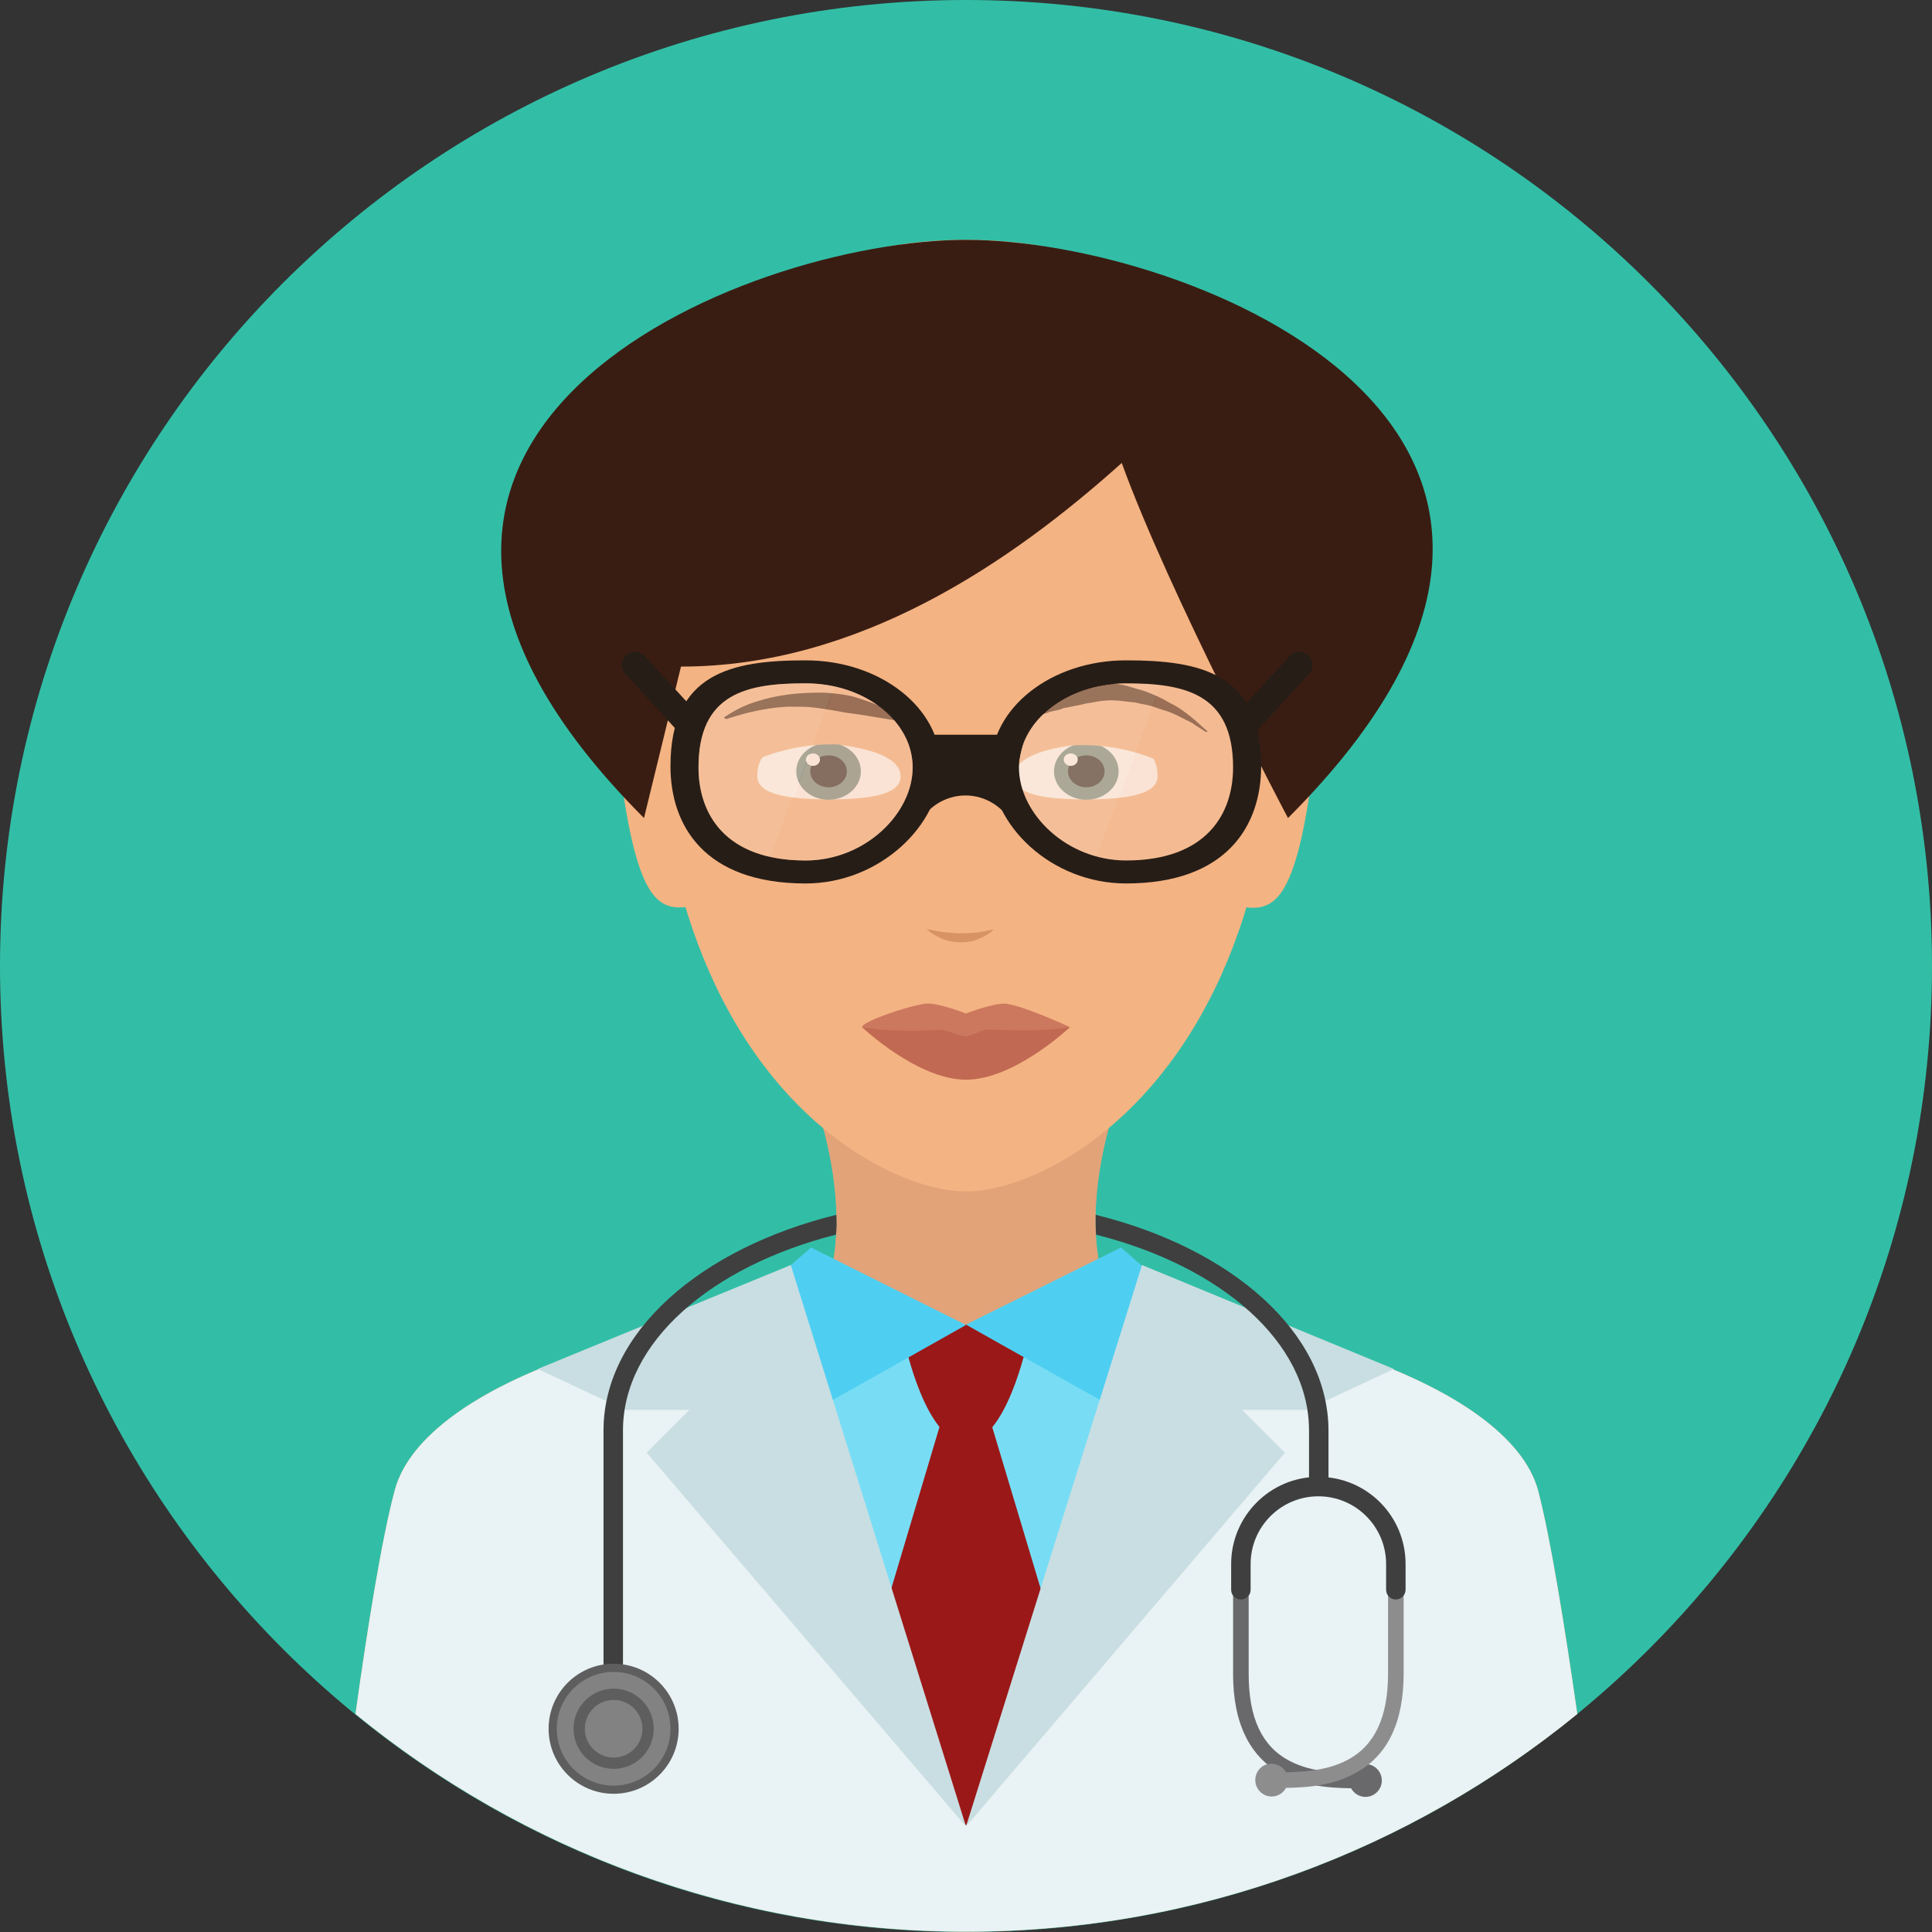 <?xml version="1.0" encoding="utf-8"?>
<!-- Generator: Adobe Illustrator 25.2.1, SVG Export Plug-In . SVG Version: 6.00 Build 0)  -->
<svg version="1.1" id="Layer_1" xmlns="http://www.w3.org/2000/svg" xmlns:xlink="http://www.w3.org/1999/xlink" x="0px" y="0px"
	 viewBox="0 0 496.2 496.2" style="enable-background:new 0 0 496.2 496.2;" xml:space="preserve">
<rect x="0" y="0" width="496.2" height="496.2" fill="#333333" stroke="none"/>
<style type="text/css">
	.st0{fill:#32BEA6;}
	.st1{fill:#E2A379;}
	.st2{fill:#E9F2F4;}
	.st3{fill:#78DDF4;}
	.st4{fill:#9B1818;}
	.st5{fill:#4ECFF2;}
	.st6{fill:#C9DEE2;}
	.st7{fill:#3F3F3F;}
	.st8{fill:#5E5E5E;}
	.st9{fill:#828282;}
	.st10{fill:#69696B;}
	.st11{fill:#8D8D8E;}
	.st12{fill:#F4B382;}
	.st13{fill:#3A1D12;}
	.st14{fill:#CC785E;}
	.st15{fill:#C16952;}
	.st16{fill:#FFFFFF;}
	.st17{fill:#678683;}
	.st18{fill:#1E1E1E;}
	.st19{fill:#47200D;}
	.st20{fill:#D89364;}
	.st21{fill:#261D17;}
	.st22{opacity:0.48;fill:#F4CCB0;}
	.st23{opacity:0.48;fill:#F4C4A4;}
</style>
<path class="st0" d="M496.2,248.1C496.2,111.1,385.1,0,248.1,0S0,111.1,0,248.1s111.1,248.1,248.1,248.1S496.2,385.1,496.2,248.1z"
	/>
<path id="SVGCleanerId_0" class="st1" d="M287,282.1h-77.8c12.1,36.6,1,53.3,1,53.3l26.9,6.1h22l26.9-6.1
	C286,335.4,274.9,318.7,287,282.1z"/>
<g>
	<path class="st1" d="M248.2,390.1c44.9,0,37.8-54.7,37.8-54.7s-8.9,17.3-38.1,17.3s-37.5-17.3-37.5-17.3S203.3,390.1,248.2,390.1z"
		/>
	<path class="st1" d="M247.8,333.4c-77.2,0-139.1,22.1-146.4,49.3c-3.3,12.2-7,35.2-10.1,57.5c42.7,34.9,97.4,55.9,156.9,55.9
		s114.1-21,156.9-55.9c-3.2-22.3-6.9-45.4-10.1-57.5C387.5,355.5,324.9,333.4,247.8,333.4z"/>
</g>
<path class="st2" d="M247.8,333.4c-77.2,0-139.1,22.1-146.4,49.3c-3.3,12.2-7,35.2-10.1,57.5c42.7,34.9,97.4,55.9,156.9,55.9
	s114.1-21,156.9-55.9c-3.2-22.3-6.9-45.4-10.1-57.5C387.5,355.5,324.9,333.4,247.8,333.4z"/>
<path class="st3" d="M247.7,333.4c-1.4,0-2.9,0-4.3,0c-0.4,0-0.8,0-1.1,0c-1.1,0-2.1,0-3.2,0c-0.2,0-0.5,0-0.7,0
	c-19.7,0.3-37.9,1.8-52.9,4.1c0,0,4,37.9,4,58.6l58.5,69l58.3-68.9c0-42.6-0.1-58.9-0.1-58.9C289.5,334.8,270.3,333.4,247.7,333.4z"
	/>
<g>
	<path id="SVGCleanerId_0_1_" class="st1" d="M287,282.1h-77.8c12.1,36.6,1,53.3,1,53.3l26.9,6.1h22l26.9-6.1
		C286,335.4,274.9,318.7,287,282.1z"/>
</g>
<g>
	<path class="st4" d="M248.1,340.2l-15.7,4.7c0,0,5.4,25.6,15.7,25.6c10.3,0,15.7-25.6,15.7-25.6L248.1,340.2z"/>
	<path class="st4" d="M248.1,468.9c0,0,16.1-29.4,23.7-45.8l-19.7-65.7H244l-19.5,65.4C232.1,439.3,248.1,468.9,248.1,468.9z"/>
</g>
<path class="st5" d="M306.5,336.6l-18.6-16.2l-39.8,19.8c0,0,58.1,32.8,58.4,32.6V336.6z"/>
<polygon class="st6" points="358,351.6 293.3,324.9 248.1,469.1 330,373.1 319,362.1 335.5,362.1 "/>
<path class="st5" d="M189.7,336.6l18.6-16.2l39.8,19.9c0,0-58.1,32.8-58.3,32.6v-36.3H189.7z"/>
<polygon class="st6" points="138.1,351.6 203.1,324.9 248.1,469.1 166.1,373.1 177.1,362.1 160.6,362.1 "/>
<g>
	<path class="st7" d="M214.8,312c-34.9,8.6-59.8,30.2-59.8,55.4v85.3h5v-85.3c0-22.7,22.7-42.2,54.7-50.3
		C214.9,315.5,214.9,313.8,214.8,312z"/>
	<path class="st7" d="M281.4,312c0,1.8,0,3.5,0.1,5.1c32.1,8.1,54.7,27.6,54.7,50.3v15.7h5v-15.6C341.2,342.2,316.3,320.6,281.4,312
		z"/>
</g>
<circle class="st8" cx="157.6" cy="444" r="16.7"/>
<circle class="st9" cx="157.6" cy="444" r="14.6"/>
<circle class="st8" cx="157.6" cy="444" r="10.3"/>
<circle class="st9" cx="157.6" cy="444" r="7.4"/>
<g>
	<path class="st10" d="M349.4,459.3c-5.8,0-13.5-0.1-20.1-3.6c-8.3-4.4-12.6-13.1-12.6-25.7v-21.6h4V430c0,11.2,3.4,18.5,10.4,22.2
		c6,3.2,13.4,3.2,18.9,3.2h0.6v4H350C349.8,459.3,349.6,459.3,349.4,459.3z"/>
	<path class="st10" d="M354.9,457.3c0,2.3-1.9,4.2-4.2,4.2l0,0c-2.3,0-4.2-1.9-4.2-4.2l0,0c0-2.3,1.9-4.2,4.2-4.2l0,0
		C352.9,453,354.9,454.9,354.9,457.3L354.9,457.3z"/>
</g>
<g>
	<path class="st11" d="M327.8,459.2c-0.2,0-0.4,0-0.6,0h-0.6v-4h0.6c5.4,0,12.9,0,18.9-3.2c7-3.7,10.4-11,10.4-22.2v-21.6h4v21.6
		c0,12.7-4.2,21.3-12.6,25.7C341.3,459.1,333.6,459.2,327.8,459.2z"/>
	<path class="st11" d="M322.4,457.2c0,2.3,1.9,4.2,4.2,4.2l0,0c2.3,0,4.2-1.9,4.2-4.2l0,0c0-2.3-1.9-4.2-4.2-4.2l0,0
		C324.3,452.9,322.4,454.8,322.4,457.2L322.4,457.2z"/>
</g>
<path class="st7" d="M358.5,410.8c-1.4,0-2.5-1.1-2.5-2.5v-6.6c0-9.6-7.8-17.4-17.4-17.4s-17.4,7.8-17.4,17.4v6.6
	c0,1.4-1.1,2.5-2.5,2.5s-2.5-1.1-2.5-2.5v-6.6c0-12.3,10-22.4,22.4-22.4s22.4,10,22.4,22.4v6.6C361,409.6,359.9,410.8,358.5,410.8z"
	/>
<path class="st12" d="M327.9,175.2c0-92.4-35.7-113.6-79.8-113.6c-44,0-79.8,21.2-79.8,113.6c0,31.3,5.6,55.8,14,74.7
	c18.4,41.6,50.3,56.1,65.8,56.1s47.3-14.5,65.8-56.1C322.3,231,327.9,206.5,327.9,175.2z"/>
<g>
	<path class="st12" d="M160.7,207.7c4.3,25.2,9.6,26.3,17.3,25l-8.1-54.8C162.2,179.3,156.4,182.6,160.7,207.7z"/>
	<path class="st12" d="M326.5,178l-8.1,54.8c7.6,1.3,13,0.1,17.3-25C339.9,182.6,334.1,179.3,326.5,178z"/>
</g>
<path class="st13" d="M330.8,210.1c99.2-99.2-25.3-148.5-82.7-148.5s-180.8,50.3-82.7,148.5l9.5-38.9c45.8,0,84.9-26.9,113.2-52.3
	C300.1,152.1,330.8,210.1,330.8,210.1z"/>
<path class="st14" d="M274.8,263.8c0,0-14.2,9.6-26.7,9.6s-26.7-9.6-26.7-9.6c0-1.4,11.3-5.3,16.1-6c3-0.5,10.6,2.5,10.6,2.5
	s7.5-2.9,10.4-2.5C263.4,258.5,274.8,263.8,274.8,263.8z"/>
<path class="st15" d="M274.8,263.8c0,0-14.2,13.5-26.7,13.5s-26.7-13.5-26.7-13.5s6.5,1.5,19.6,0.7c2.2-0.1,5.1,1.6,7,1.6
	c1.7,0,4.2-1.8,6.1-1.7C267.9,265.2,274.8,263.8,274.8,263.8z"/>
<path class="st16" d="M212.9,191c10.6,1,18.4,3.6,18.4,8.4s-8.2,5.9-18.4,5.9s-18.4-1.2-18.4-5.9S196.5,189.5,212.9,191z"/>
<ellipse class="st17" cx="212.8" cy="198.1" rx="8.3" ry="7.3"/>
<ellipse class="st18" cx="212.8" cy="198.1" rx="4.7" ry="4.1"/>
<ellipse class="st16" cx="208.8" cy="195.1" rx="1.8" ry="1.6"/>
<path class="st16" d="M297.3,199.4c0,4.7-8.2,5.9-18.4,5.9c-10.2,0-18.4-1.1-18.4-5.9s7.8-7.4,18.4-8.4
	C295.3,189.5,297.3,194.7,297.3,199.4z"/>
<ellipse class="st17" cx="279" cy="198.1" rx="8.3" ry="7.3"/>
<ellipse class="st18" cx="279" cy="198.1" rx="4.7" ry="4.1"/>
<ellipse class="st16" cx="275" cy="195.1" rx="1.8" ry="1.6"/>
<path class="st12" d="M215.6,180.1c0,0-43.2,25.9-25.5,16.9c19.8-10.1,37.6-4.5,37.8-2.2L215.6,180.1z"/>
<path class="st12" d="M303.2,199.7c0.3-2.3-17.3-12.4-38.7-6.5c-12.7,3.4-8.9-1.8,3.9-6.5c6.7-2.4,30.9-3.2,30.9-3.2L303.2,199.7z"
	/>
<g>
	<g>
		<path class="st19" d="M260.9,184.9c0.8-2.2,2.5-4,4.3-5.5c1-0.7,1.9-1.4,3.1-2c1.2-0.6,2.2-1.1,3.4-1.5c1.3-0.4,2.4-0.7,3.7-0.9
			c1.3-0.2,2.7-0.2,4-0.2c1.3,0.1,2.6,0.2,3.9,0.3c1.3,0.2,2.5,0.4,3.9,0.6c1.3,0.2,2.5,0.5,3.7,0.9c1.2,0.4,2.4,0.6,3.6,1.1
			c1.1,0.4,2.2,0.9,3.3,1.4c1.1,0.5,2,1.1,3,1.6c2,1,3.7,2.3,5.2,3.5c1.5,1.2,2.9,2.6,4.2,3.7c-0.2,0-0.3,0.1-0.5,0.1
			c-0.8-0.5-1.6-1.1-2.5-1.6c-0.8-0.6-1.6-1.1-2.6-1.5c-1.9-1-3.6-1.9-5.7-2.5c-1.1-0.3-2-0.7-3-1c-1-0.3-2.1-0.5-3.2-0.7
			c-1-0.3-2.1-0.4-3.2-0.5c-1.1-0.1-2.1-0.3-3.2-0.3c-1.1-0.1-2.1,0-3.1,0.1c-1,0.1-2,0.3-3.1,0.5c-1,0.1-2,0.4-3,0.6
			c-1,0.2-2,0.4-3,0.6c-0.5,0.1-1,0.1-1.5,0.4c-0.5,0.2-1,0.3-1.5,0.4c-1.1,0.2-2,0.5-3.1,0.9c-2.1,0.7-4.2,1.5-6.5,2.4
			C261.2,185.5,261,185.2,260.9,184.9z"/>
	</g>
</g>
<g>
	<path class="st19" d="M231.3,185.2c-4.4-0.6-8.3-1.4-12.1-1.9c-1.9-0.2-3.7-0.6-5.5-0.9c-1.9-0.3-3.8-0.6-5.7-0.8
		c-1.8-0.1-3.8-0.1-5.7-0.1c-1.8,0.1-3.8,0.3-5.5,0.6c-3.7,0.6-7,1.5-10.3,2.6l-0.6-0.4c2.5-1.7,5.4-3.3,9-4.3
		c3.5-1.1,7.6-1.8,11.7-2c2.1-0.1,4.5-0.2,6.6,0c2.2,0.2,4.6,0.5,6.6,1.1c2.2,0.7,4.3,1.4,6.3,2.3c1.9,0.9,3.8,2,5,3.4L231.3,185.2z
		"/>
</g>
<g>
	<path class="st20" d="M238,238.6c1.4,0.3,2.9,0.6,4.3,0.8c1.4,0.1,2.9,0.3,4.3,0.3c1.4,0,2.9-0.1,4.3-0.2c1.4-0.2,2.9-0.5,4.3-0.8
		c-1.3,1.4-2.8,2-4.2,2.6s-2.9,0.7-4.4,0.7s-2.9-0.2-4.4-0.8C240.8,240.6,239.3,239.9,238,238.6z"/>
</g>
<path class="st21" d="M206.9,169.6c-19.1,0-34.7,3.3-34.7,27.2c0,15.1,8.6,30.1,34.7,30.1c19.1,0,34.7-15.1,34.7-30.1
	S226.1,169.6,206.9,169.6z M206.9,221c-20.7,0-27.5-12-27.5-23.9c0-19,12.3-21.6,27.5-21.6s27.5,9.7,27.5,21.6
	C234.4,209,222.1,221,206.9,221z"/>
<g>
	<path class="st21" d="M260.3,200.6h-21.7c-0.2,0-6-11.9-5.7-11.9h30.2C263.4,188.7,260.5,200.6,260.3,200.6z"/>
	<path class="st21" d="M258.4,200.7c-3-2.1-6.6-4.2-10.5-4.2c-2.9,0-5.8,1.6-8.2,2.8c-3.9,2-3.9,12.7-3.9,12.7
		c2.2-4.7,7-7.7,12.2-7.7c5.1,0,9.9,3,12.2,7.7C260.1,212.1,261.3,202.7,258.4,200.7z"/>
</g>
<path class="st22" d="M206.9,175.5c-15.2,0-27.5,2.7-27.5,21.6c0,10,4.8,20,18.5,23l16.5-43.8C212,175.8,209.5,175.5,206.9,175.5z"
	/>
<path class="st23" d="M234.4,197.1c0-9.9-8.5-18.2-20-20.8L198,220.1c2.6,0.6,5.6,0.9,9,0.9C222.1,221,234.4,209,234.4,197.1z"/>
<path class="st22" d="M289.2,175.5c-2.6,0-5.1,0.3-7.5,0.8c-11.5,2.6-20,10.9-20,20.8s8.4,19.8,19.9,22.9l16.5-44
	C295.3,175.6,292.3,175.5,289.2,175.5z"/>
<path class="st23" d="M298.1,220.1c13.7-3,18.5-13,18.5-23c0-15-7.7-19.8-18.5-21.1l-16.5,44c2.4,0.7,4.9,1,7.6,1
	C292.5,221,295.5,220.7,298.1,220.1z"/>
<g>
	<path class="st21" d="M176.4,188.7c-0.9,0-1.8-0.4-2.5-1.1l-13.3-14.5c-1.3-1.4-1.2-3.6,0.2-4.8c1.4-1.3,3.6-1.2,4.8,0.2l13.3,14.5
		c1.3,1.4,1.2,3.6-0.2,4.8C178.1,188.4,177.3,188.7,176.4,188.7z"/>
	<path class="st21" d="M320.4,188.7c0.9,0,1.8-0.4,2.5-1.1l13.3-14.5c1.3-1.4,1.2-3.6-0.2-4.8c-1.4-1.3-3.6-1.2-4.8,0.2L317.9,183
		c-1.3,1.4-1.2,3.6,0.2,4.8C318.8,188.4,319.6,188.7,320.4,188.7z"/>
	<path class="st21" d="M254.5,196.8c0,15.1,15.5,30.1,34.7,30.1c26.1,0,34.7-15.1,34.7-30.1c0-23.9-15.5-27.2-34.7-27.2
		S254.5,181.8,254.5,196.8z M261.7,197.1c0-11.9,12.3-21.6,27.5-21.6s27.5,2.7,27.5,21.6c0,11.9-6.8,23.9-27.5,23.9
		C274,221,261.7,209,261.7,197.1z"/>
</g>
</svg>
